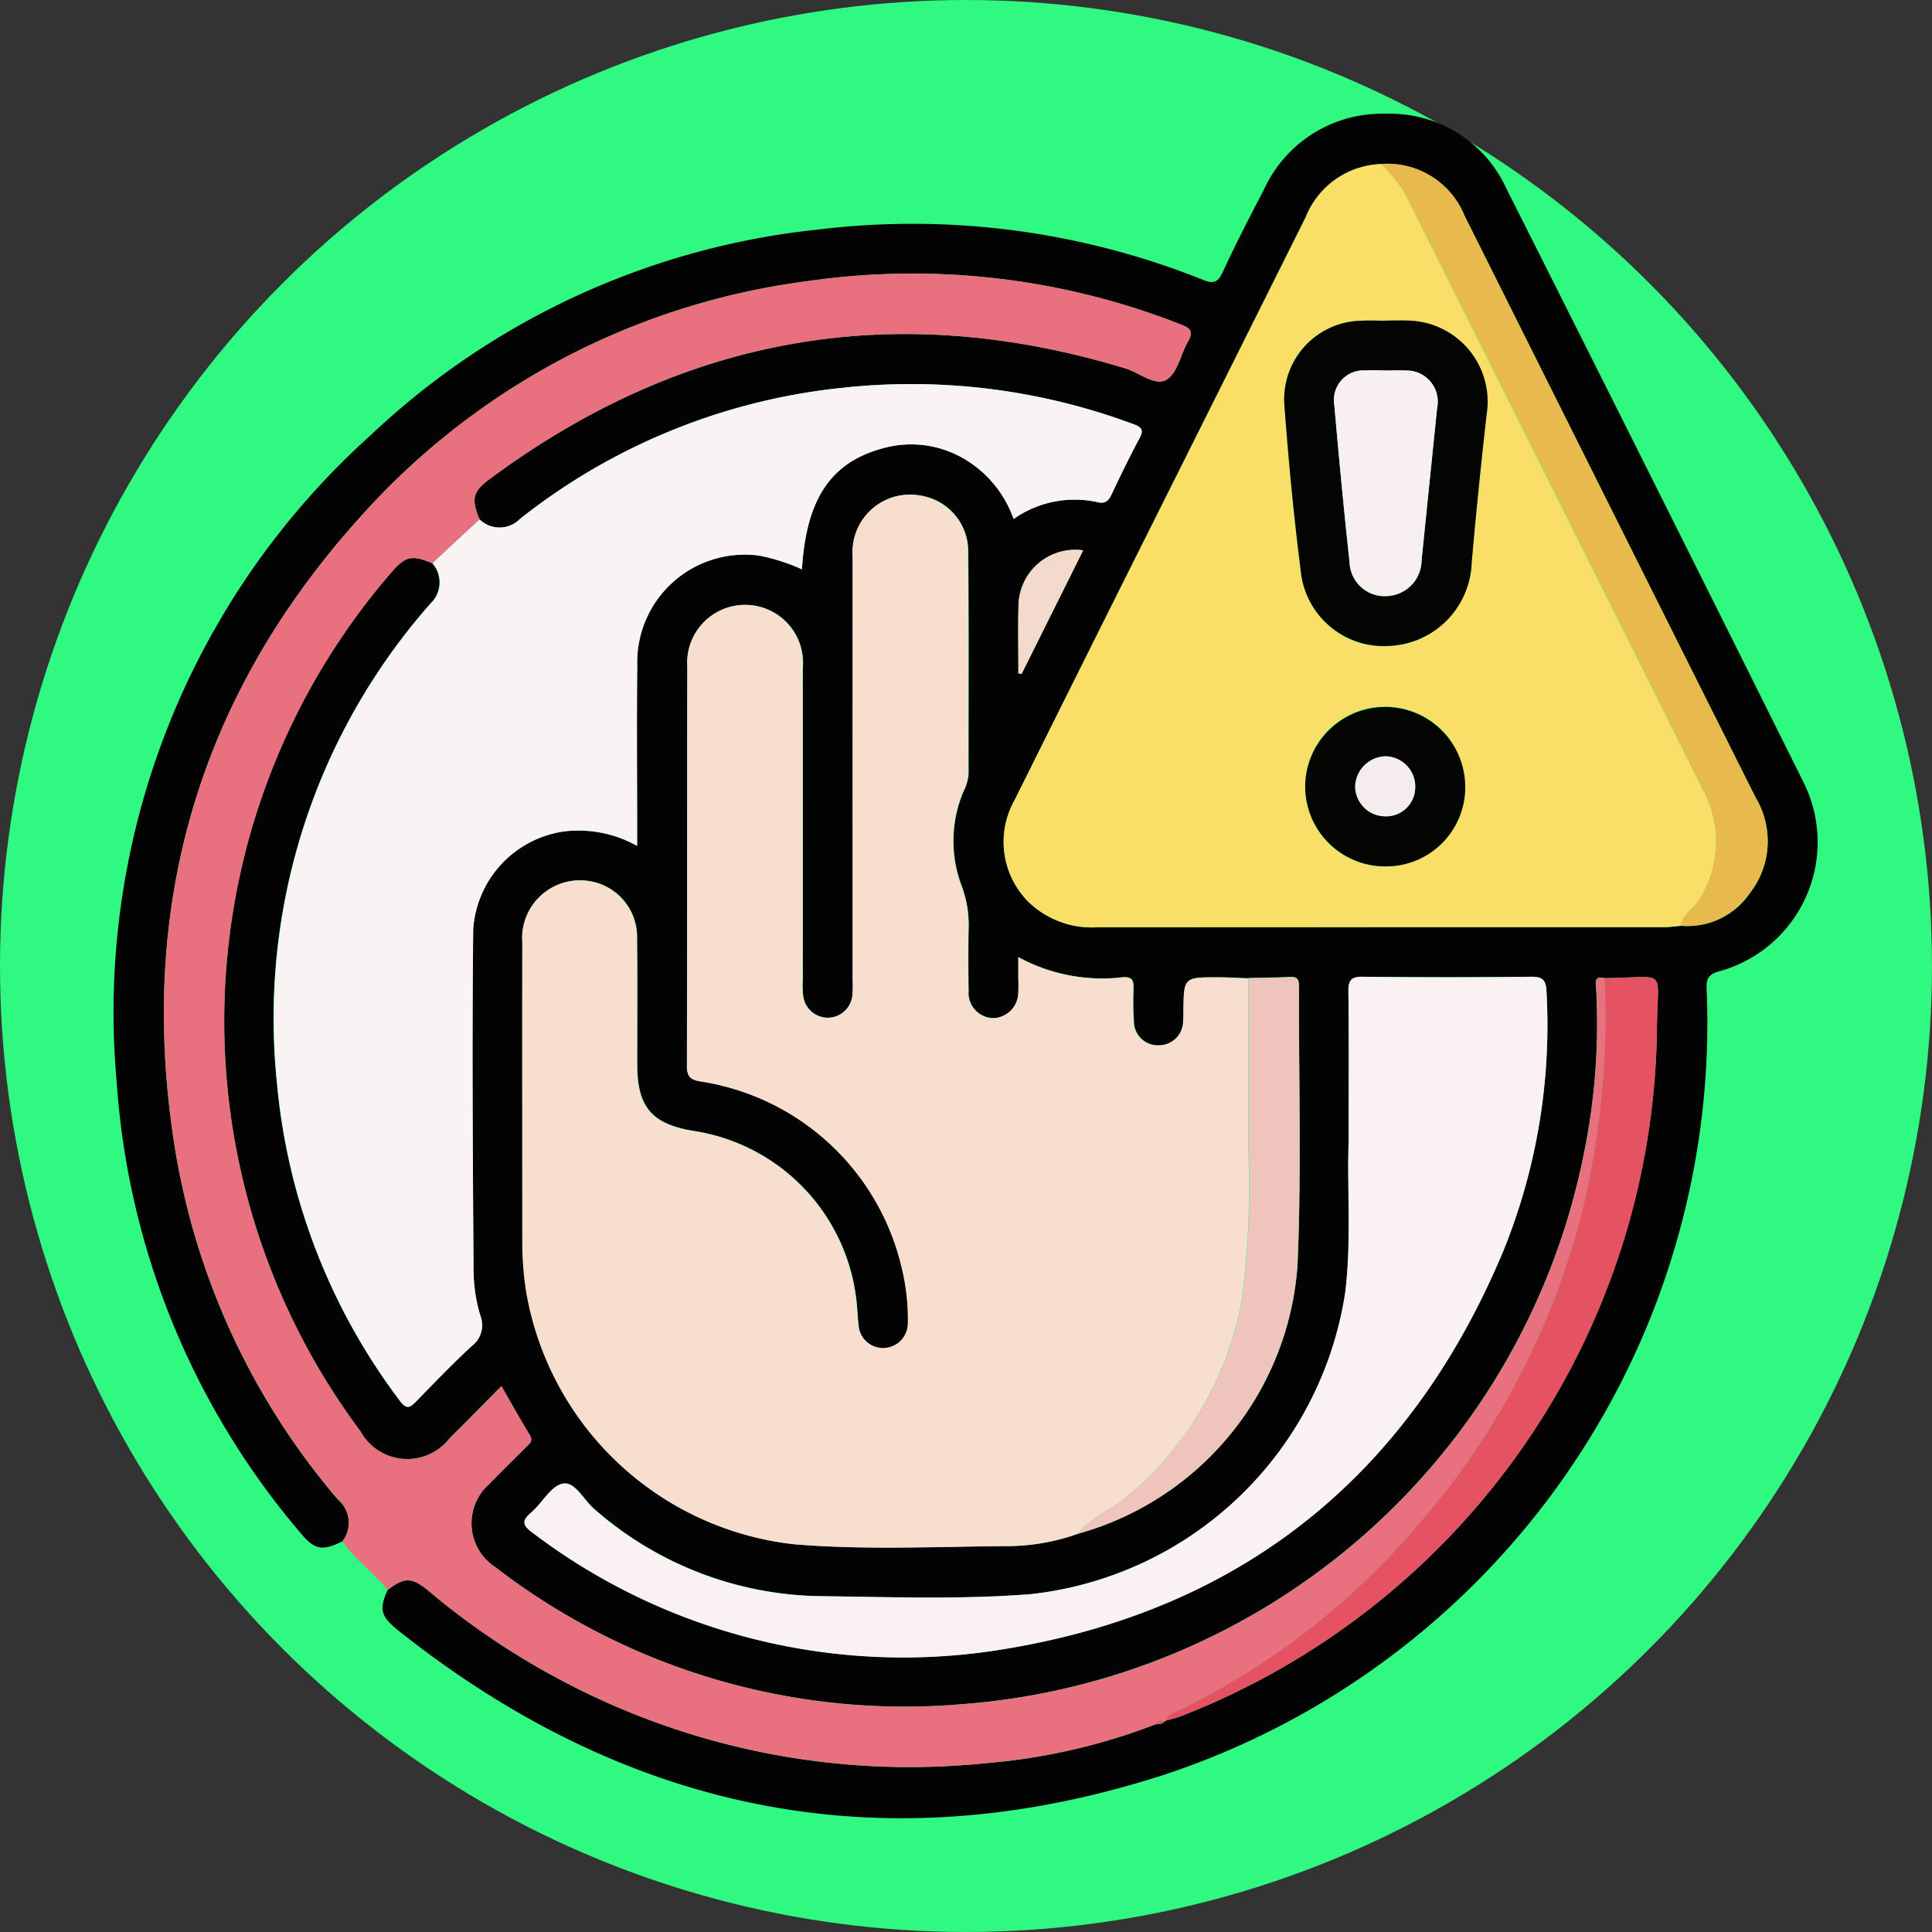 <svg xmlns="http://www.w3.org/2000/svg" width="90.997" height="90.997" viewBox="0 0 90.997 90.997">
  <rect x="0" y="0" width="90.997" height="90.997" fill="#333333" stroke="none"/>
  <g id="Grupo_86069" data-name="Grupo 86069" transform="translate(-0.278 -0.277)">
    <circle id="Elipse_5411" data-name="Elipse 5411" cx="45.498" cy="45.498" r="45.498" transform="translate(0.278 0.277)" fill="#2ff980"/>
    <g id="Grupo_87201" data-name="Grupo 87201" transform="translate(5.668 5.635)">
      <path id="Trazado_133286" data-name="Trazado 133286" d="M340.394,67.231c-.933.475-1.311.414-1.962-.37a36.564,36.564,0,0,1-8.677-21.285,36.551,36.551,0,0,1,11.96-30.433A36.145,36.145,0,0,1,362.8,5.452,36.768,36.768,0,0,1,380.917,7.82c.491.2.7.137.933-.361.612-1.322,1.28-2.62,1.955-3.913A6.109,6.109,0,0,1,389.534,0a6.014,6.014,0,0,1,5.672,3.511q7.023,13.949,13.978,27.932a6.307,6.307,0,0,1-3.948,8.946c-.537.152-.612.371-.592.859A37.3,37.3,0,0,1,379.3,78.163c-13.212,4.346-25.353,1.947-36.247-6.7-.873-.693-.942-1.022-.534-1.934.792-.608,1.137-.614,1.925.041A35.422,35.422,0,0,0,351,73.942a34.954,34.954,0,0,0,19.7,3.742,28.709,28.709,0,0,0,7.972-1.824c.175-.016.359-.006.478-.174l-.009.006c.248-.073.5-.127.742-.221a35.184,35.184,0,0,0,22.417-32.487c.028-2.817.54-2.3-2.471-2.275-.509-.119-.407.227-.391.511a30.492,30.492,0,0,1-.6,7.863,32.346,32.346,0,0,1-29.373,25.831,31.568,31.568,0,0,1-21.865-6.454,2.465,2.465,0,0,1-.293-3.93c.561-.583,1.147-1.143,1.713-1.721.152-.155.373-.28.189-.582-.445-.729-.86-1.477-1.333-2.3-.837.843-1.636,1.659-2.448,2.463a2.516,2.516,0,0,1-4.188-.331,32.3,32.3,0,0,1,1.413-40.42c.7-.818.985-.877,1.967-.471a1.369,1.369,0,0,1-.09,1.9,29.529,29.529,0,0,0-7.229,22.588A29.2,29.2,0,0,0,343.1,60.63c.309.417.481.305.766.012.855-.88,1.708-1.765,2.609-2.6a1.227,1.227,0,0,0,.408-1.428,7.621,7.621,0,0,1-.322-2.083c-.033-5.377-.078-10.755-.015-16.132a4.994,4.994,0,0,1,4.295-4.6,5.652,5.652,0,0,1,3.425.684v-.948c0-2.506-.022-5.013.006-7.519a5.069,5.069,0,0,1,5.771-5.205,9.177,9.177,0,0,1,1.986.643c.2-3.32,1.361-5.047,3.825-5.705a4.931,4.931,0,0,1,3.712.441A5.343,5.343,0,0,1,372,19.084a4.991,4.991,0,0,1,3.946-.794c.353.085.516-.044.659-.345.425-.893.852-1.786,1.321-2.656.21-.389.119-.521-.268-.664a29.93,29.93,0,0,0-13.77-1.714,29.266,29.266,0,0,0-15.14,6.172,1.346,1.346,0,0,1-1.9.021c-.4-.944-.327-1.306.456-1.887,9.117-6.766,19.1-8.535,29.981-5.218.655.2,1.388.856,1.933.516.511-.319.657-1.2,1.007-1.81.262-.454.093-.611-.335-.777a34.5,34.5,0,0,0-17.607-2.044A34.045,34.045,0,0,0,341.313,18.9c-7.729,8.516-10.641,18.554-8.8,29.9a33.786,33.786,0,0,0,7.661,16.469,1.431,1.431,0,0,1,.218,1.965M389.33,2.368a3.97,3.97,0,0,0-3.57,2.5q-3.445,6.922-6.913,13.833-3.4,6.812-6.8,13.627a4,4,0,0,0,.632,4.769,4.284,4.284,0,0,0,3.271,1.219q13.353-.008,26.707-.006c.259,0,.518-.04.777-.062a3.558,3.558,0,0,0,3.239-1.528,3.976,3.976,0,0,0,.29-4.488q-4-7.965-7.98-15.944-2.868-5.735-5.736-11.47a3.917,3.917,0,0,0-3.914-2.446m-6.267,38.344c-.468-.016-.936-.046-1.4-.047-1.64-.006-1.64,0-1.656,1.595a4.661,4.661,0,0,1-.013.469,1.146,1.146,0,0,1-1.155,1.139,1.126,1.126,0,0,1-1.169-1.121,14.378,14.378,0,0,1-.016-1.566c.008-.338-.051-.535-.463-.524a8.259,8.259,0,0,1-4.962-.942c0,.388,0,.622,0,.856,0,.261.014.523,0,.783a1.221,1.221,0,0,1-1.171,1.233,1.187,1.187,0,0,1-1.173-1.287c-.016-.966-.02-1.933,0-2.9a5.247,5.247,0,0,0-.334-2.055,5.98,5.98,0,0,1,.092-4.432,2.219,2.219,0,0,0,.24-.815c-.006-3.5.016-7-.017-10.5a2.656,2.656,0,0,0-2.176-2.61,2.708,2.708,0,0,0-3.263,2.849q-.011,9.989,0,19.979a5.262,5.262,0,0,1-.013.7,1.167,1.167,0,0,1-2.312.078,3.755,3.755,0,0,1-.027-.781q0-7.365,0-14.73a2.726,2.726,0,1,0-5.435-.042c-.012,6.268,0,12.536-.018,18.8,0,.52.189.657.657.729a11.523,11.523,0,0,1,9.457,8.763,10.119,10.119,0,0,1,.291,2.64,1.163,1.163,0,0,1-2.325.062c-.039-.311-.05-.625-.08-.936a9.1,9.1,0,0,0-7.7-8.2c-1.956-.321-2.643-1.127-2.645-3.111s.016-3.97-.008-5.954a2.662,2.662,0,0,0-2.091-2.671,2.721,2.721,0,0,0-3.309,2.874c-.013,4.727,0,9.454,0,14.181a15.417,15.417,0,0,0,.184,2.261,14.413,14.413,0,0,0,12.621,11.888c3.336.276,6.683.109,10.024.087a9.974,9.974,0,0,0,3.374-.595,14.157,14.157,0,0,0,10.3-12.6c.194-4.372.056-8.76.073-13.141,0-.308-.047-.493-.42-.473-.649.036-1.3.037-1.95.053m4.72,7.651c-.1,2.052.144,4.612-.167,7.165a16.848,16.848,0,0,1-14.776,14.2c-3.286.261-6.58.138-9.868.1a16.46,16.46,0,0,1-10.733-4.11c-.5-.424-.9-1.305-1.481-1.191-.555.109-.956.9-1.47,1.345-.457.392-.449.6.062.972A28.873,28.873,0,0,0,371.62,72.3c11.22-1.854,19.048-8.235,23.439-18.724a28.288,28.288,0,0,0,2.04-12.252c-.023-.537-.2-.687-.735-.68q-3.957.045-7.914,0c-.569-.007-.686.181-.679.709.028,2.167.012,4.335.012,7.006M372.227,26.356l.15.027,2.9-5.822a2.672,2.672,0,0,0-3.046,2.612c-.027,1.06-.005,2.121-.005,3.182" transform="translate(-329.651 0.001)" fill="#040303"/>
      <path id="Trazado_133287" data-name="Trazado 133287" d="M383.762,92.3a28.7,28.7,0,0,1-7.972,1.824,34.954,34.954,0,0,1-19.7-3.742,35.422,35.422,0,0,1-6.564-4.374c-.787-.656-1.133-.649-1.925-.041-.641-.827-1.545-1.41-2.121-2.3a1.431,1.431,0,0,0-.218-1.965A33.786,33.786,0,0,1,337.6,65.235c-1.843-11.342,1.069-21.38,8.8-29.9A34.043,34.043,0,0,1,367.37,24.324a34.5,34.5,0,0,1,17.607,2.044c.428.166.6.322.335.777-.351.609-.5,1.491-1.007,1.81-.544.34-1.278-.317-1.933-.516-10.878-3.317-20.864-1.548-29.981,5.218-.783.581-.852.943-.456,1.887l-2.223,2.068c-.982-.406-1.27-.348-1.967.471a32.3,32.3,0,0,0-1.413,40.42,2.516,2.516,0,0,0,4.188.331c.811-.8,1.611-1.62,2.447-2.463.472.818.887,1.566,1.333,2.3.184.3-.036.427-.188.582-.567.578-1.152,1.138-1.714,1.721a2.465,2.465,0,0,0,.293,3.93,31.57,31.57,0,0,0,21.866,6.454A32.346,32.346,0,0,0,403.93,65.521a30.493,30.493,0,0,0,.6-7.863c-.016-.284-.117-.63.391-.511a39.073,39.073,0,0,1-1.04,10.9,35.7,35.7,0,0,1-7.819,14.93,34.726,34.726,0,0,1-11.023,8.581c-.294.142-.662.2-.806.569l.009-.006c-.186-.015-.374-.036-.478.174" transform="translate(-334.735 -16.437)" fill="#e8707f"/>
      <path id="Trazado_133288" data-name="Trazado 133288" d="M416.987,106.033a9.974,9.974,0,0,1-3.374.595c-3.342.022-6.689.19-10.024-.087a14.413,14.413,0,0,1-12.622-11.888,15.451,15.451,0,0,1-.184-2.261c0-4.727-.012-9.454,0-14.181a2.721,2.721,0,0,1,3.309-2.874,2.662,2.662,0,0,1,2.091,2.671c.025,1.984.006,3.969.008,5.954s.688,2.79,2.645,3.111a9.1,9.1,0,0,1,7.7,8.2c.03.312.042.626.08.937a1.164,1.164,0,0,0,2.325-.062,10.122,10.122,0,0,0-.291-2.64,11.523,11.523,0,0,0-9.457-8.763c-.468-.072-.659-.209-.657-.729.02-6.268.005-12.536.018-18.8a2.726,2.726,0,1,1,5.435.042q.006,7.364,0,14.73a3.756,3.756,0,0,0,.027.781,1.167,1.167,0,0,0,2.312-.079,5.256,5.256,0,0,0,.013-.7q0-9.989,0-19.979a2.708,2.708,0,0,1,3.262-2.849,2.657,2.657,0,0,1,2.176,2.61c.033,3.5.011,7,.017,10.5a2.212,2.212,0,0,1-.24.814,5.98,5.98,0,0,0-.091,4.432,5.254,5.254,0,0,1,.334,2.056c-.02.966-.016,1.933,0,2.9a1.187,1.187,0,0,0,1.173,1.288,1.221,1.221,0,0,0,1.171-1.234c.019-.26,0-.522,0-.783,0-.234,0-.468,0-.856a8.262,8.262,0,0,0,4.962.941c.412-.01.471.186.463.524a14.377,14.377,0,0,0,.016,1.566,1.125,1.125,0,0,0,1.168,1.121,1.146,1.146,0,0,0,1.156-1.138c.017-.155.011-.313.013-.47.016-1.6.015-1.6,1.656-1.594.468,0,.936.03,1.4.047,0,2.659.013,5.318-.007,7.977a40.636,40.636,0,0,1-.3,7.157,15.61,15.61,0,0,1-5.5,9.341c-.708.6-1.635.9-2.2,1.683" transform="translate(-371.575 -39.162)" fill="#f8decf"/>
      <path id="Trazado_133289" data-name="Trazado 133289" d="M494.882,43.417c-.259.021-.517.062-.776.062q-13.354,0-26.707.006a4.285,4.285,0,0,1-3.271-1.219A4,4,0,0,1,463.5,37.5q3.387-6.821,6.8-13.627,3.457-6.916,6.913-13.833a3.97,3.97,0,0,1,3.57-2.5,7.21,7.21,0,0,1,1.184,1.542q7,14,13.984,28a5.1,5.1,0,0,1-.184,5.081c-.263.451-.812.685-.884,1.256m-13.93-28.5c-.366,0-.732-.018-1.1,0a3.7,3.7,0,0,0-3.652,3.966c.193,2.6.439,5.2.767,7.787a3.932,3.932,0,0,0,4.21,3.567,4.061,4.061,0,0,0,3.844-3.911q.315-3.508.707-7.008a3.818,3.818,0,0,0-3.684-4.4c-.364-.019-.731,0-1.1,0m3.773,21.962a3.768,3.768,0,1,0-3.793,3.743,3.728,3.728,0,0,0,3.793-3.743" transform="translate(-421.102 -5.171)" fill="#f9de67"/>
      <path id="Trazado_133290" data-name="Trazado 133290" d="M361.051,48.974l2.223-2.068a1.346,1.346,0,0,0,1.9-.02,29.266,29.266,0,0,1,15.14-6.172,29.934,29.934,0,0,1,13.77,1.713c.387.143.477.275.268.664-.47.87-.9,1.764-1.322,2.657-.143.3-.307.43-.659.345a4.993,4.993,0,0,0-3.946.794,5.341,5.341,0,0,0-2.432-2.893,4.93,4.93,0,0,0-3.712-.441c-2.464.659-3.622,2.386-3.825,5.706a9.138,9.138,0,0,0-1.986-.643,5.069,5.069,0,0,0-5.771,5.2c-.028,2.506-.006,5.013-.006,7.519v.948a5.654,5.654,0,0,0-3.425-.684,4.994,4.994,0,0,0-4.295,4.6c-.062,5.376-.018,10.755.015,16.132a7.619,7.619,0,0,0,.322,2.082,1.227,1.227,0,0,1-.408,1.428c-.9.832-1.753,1.717-2.609,2.6-.286.293-.457.406-.766-.012a29.194,29.194,0,0,1-5.793-14.969,29.531,29.531,0,0,1,7.229-22.588,1.369,1.369,0,0,0,.09-1.9" transform="translate(-346.073 -27.8)" fill="#faf3f3"/>
      <path id="Trazado_133291" data-name="Trazado 133291" d="M429.932,137.111c0-2.671.016-4.839-.012-7.006-.007-.528.11-.716.679-.71q3.957.046,7.914,0c.541-.006.713.144.736.681a28.292,28.292,0,0,1-2.04,12.252c-4.391,10.489-12.219,16.87-23.439,18.724a28.873,28.873,0,0,1-22.27-5.463c-.511-.369-.519-.58-.062-.972.514-.441.915-1.236,1.47-1.345.582-.114.984.767,1.481,1.191a16.458,16.458,0,0,0,10.733,4.11c3.288.042,6.582.165,9.868-.1a16.849,16.849,0,0,0,14.776-14.2c.311-2.554.07-5.113.167-7.165" transform="translate(-371.8 -88.747)" fill="#faf2f2"/>
      <path id="Trazado_133292" data-name="Trazado 133292" d="M533.73,43.4c.072-.571.621-.805.884-1.256a5.1,5.1,0,0,0,.184-5.081q-6.956-14.017-13.984-28a7.212,7.212,0,0,0-1.184-1.542,3.917,3.917,0,0,1,3.914,2.446q2.865,5.736,5.736,11.471,3.987,7.973,7.979,15.944a3.976,3.976,0,0,1-.29,4.489A3.558,3.558,0,0,1,533.73,43.4" transform="translate(-459.95 -5.159)" fill="#e8b94c"/>
      <path id="Trazado_133293" data-name="Trazado 133293" d="M487.214,164.464c.144-.365.512-.427.806-.569a34.731,34.731,0,0,0,11.024-8.581,35.706,35.706,0,0,0,7.819-14.93,39.084,39.084,0,0,0,1.04-10.9c3.011-.021,2.5-.542,2.471,2.275a35.184,35.184,0,0,1-22.417,32.487c-.239.094-.494.148-.742.221" transform="translate(-437.718 -88.772)" fill="#e55362"/>
      <path id="Trazado_133294" data-name="Trazado 133294" d="M474.212,155.639c.562-.781,1.489-1.086,2.2-1.682a15.61,15.61,0,0,0,5.5-9.341,40.636,40.636,0,0,0,.3-7.157c.021-2.659.006-5.318.007-7.977.65-.016,1.3-.018,1.95-.053.373-.021.421.164.42.473-.017,4.381.121,8.768-.073,13.141a14.157,14.157,0,0,1-10.3,12.6" transform="translate(-428.8 -88.768)" fill="#eec4bc"/>
      <path id="Trazado_133295" data-name="Trazado 133295" d="M465.167,71.237c0-1.061-.022-2.122.005-3.182a2.672,2.672,0,0,1,3.047-2.612l-2.9,5.822-.15-.027" transform="translate(-422.591 -44.88)" fill="#f4dacc"/>
      <path id="Trazado_133296" data-name="Trazado 133296" d="M485.721,241.09c.1-.211.292-.189.478-.174-.119.168-.3.159-.478.174" transform="translate(-436.694 -165.229)" fill="#e55362"/>
      <path id="Trazado_133297" data-name="Trazado 133297" d="M509.782,30.994c.366,0,.732-.017,1.1,0a3.818,3.818,0,0,1,3.684,4.4q-.4,3.5-.707,7.008a4.061,4.061,0,0,1-3.844,3.912,3.932,3.932,0,0,1-4.21-3.567c-.328-2.587-.575-5.186-.767-7.787A3.7,3.7,0,0,1,508.686,31c.364-.021.731,0,1.1,0m.01,2.35c-.313,0-.627-.016-.939,0a1.393,1.393,0,0,0-1.467,1.63c.214,2.467.448,4.933.717,7.394a1.651,1.651,0,0,0,1.781,1.6,1.7,1.7,0,0,0,1.612-1.693q.364-3.579.731-7.157a1.469,1.469,0,0,0-1.5-1.77c-.312-.019-.626,0-.939,0" transform="translate(-449.933 -21.252)" fill="#040402"/>
      <path id="Trazado_133298" data-name="Trazado 133298" d="M515.727,92.642a3.728,3.728,0,0,1-3.793,3.743,3.768,3.768,0,0,1-3.744-3.732,3.768,3.768,0,1,1,7.536-.011m-3.72-1.44a1.467,1.467,0,0,0-1.463,1.425,1.418,1.418,0,0,0,1.385,1.4,1.368,1.368,0,0,0,1.441-1.323,1.425,1.425,0,0,0-1.363-1.5" transform="translate(-452.105 -60.937)" fill="#040402"/>
      <path id="Trazado_133299" data-name="Trazado 133299" d="M514.932,38.476c.313,0,.627-.015.939,0a1.469,1.469,0,0,1,1.5,1.77q-.366,3.578-.731,7.157a1.7,1.7,0,0,1-1.612,1.693,1.651,1.651,0,0,1-1.781-1.6c-.27-2.462-.5-4.927-.718-7.394a1.393,1.393,0,0,1,1.467-1.63c.312-.019.626,0,.939,0" transform="translate(-455.073 -26.385)" fill="#f8f0f0"/>
      <path id="Trazado_133300" data-name="Trazado 133300" d="M517.147,96.34a1.426,1.426,0,0,1,1.363,1.5,1.368,1.368,0,0,1-1.441,1.323,1.418,1.418,0,0,1-1.385-1.4,1.467,1.467,0,0,1,1.463-1.425" transform="translate(-457.244 -66.075)" fill="#f5eded"/>
    </g>
  </g>
</svg>
